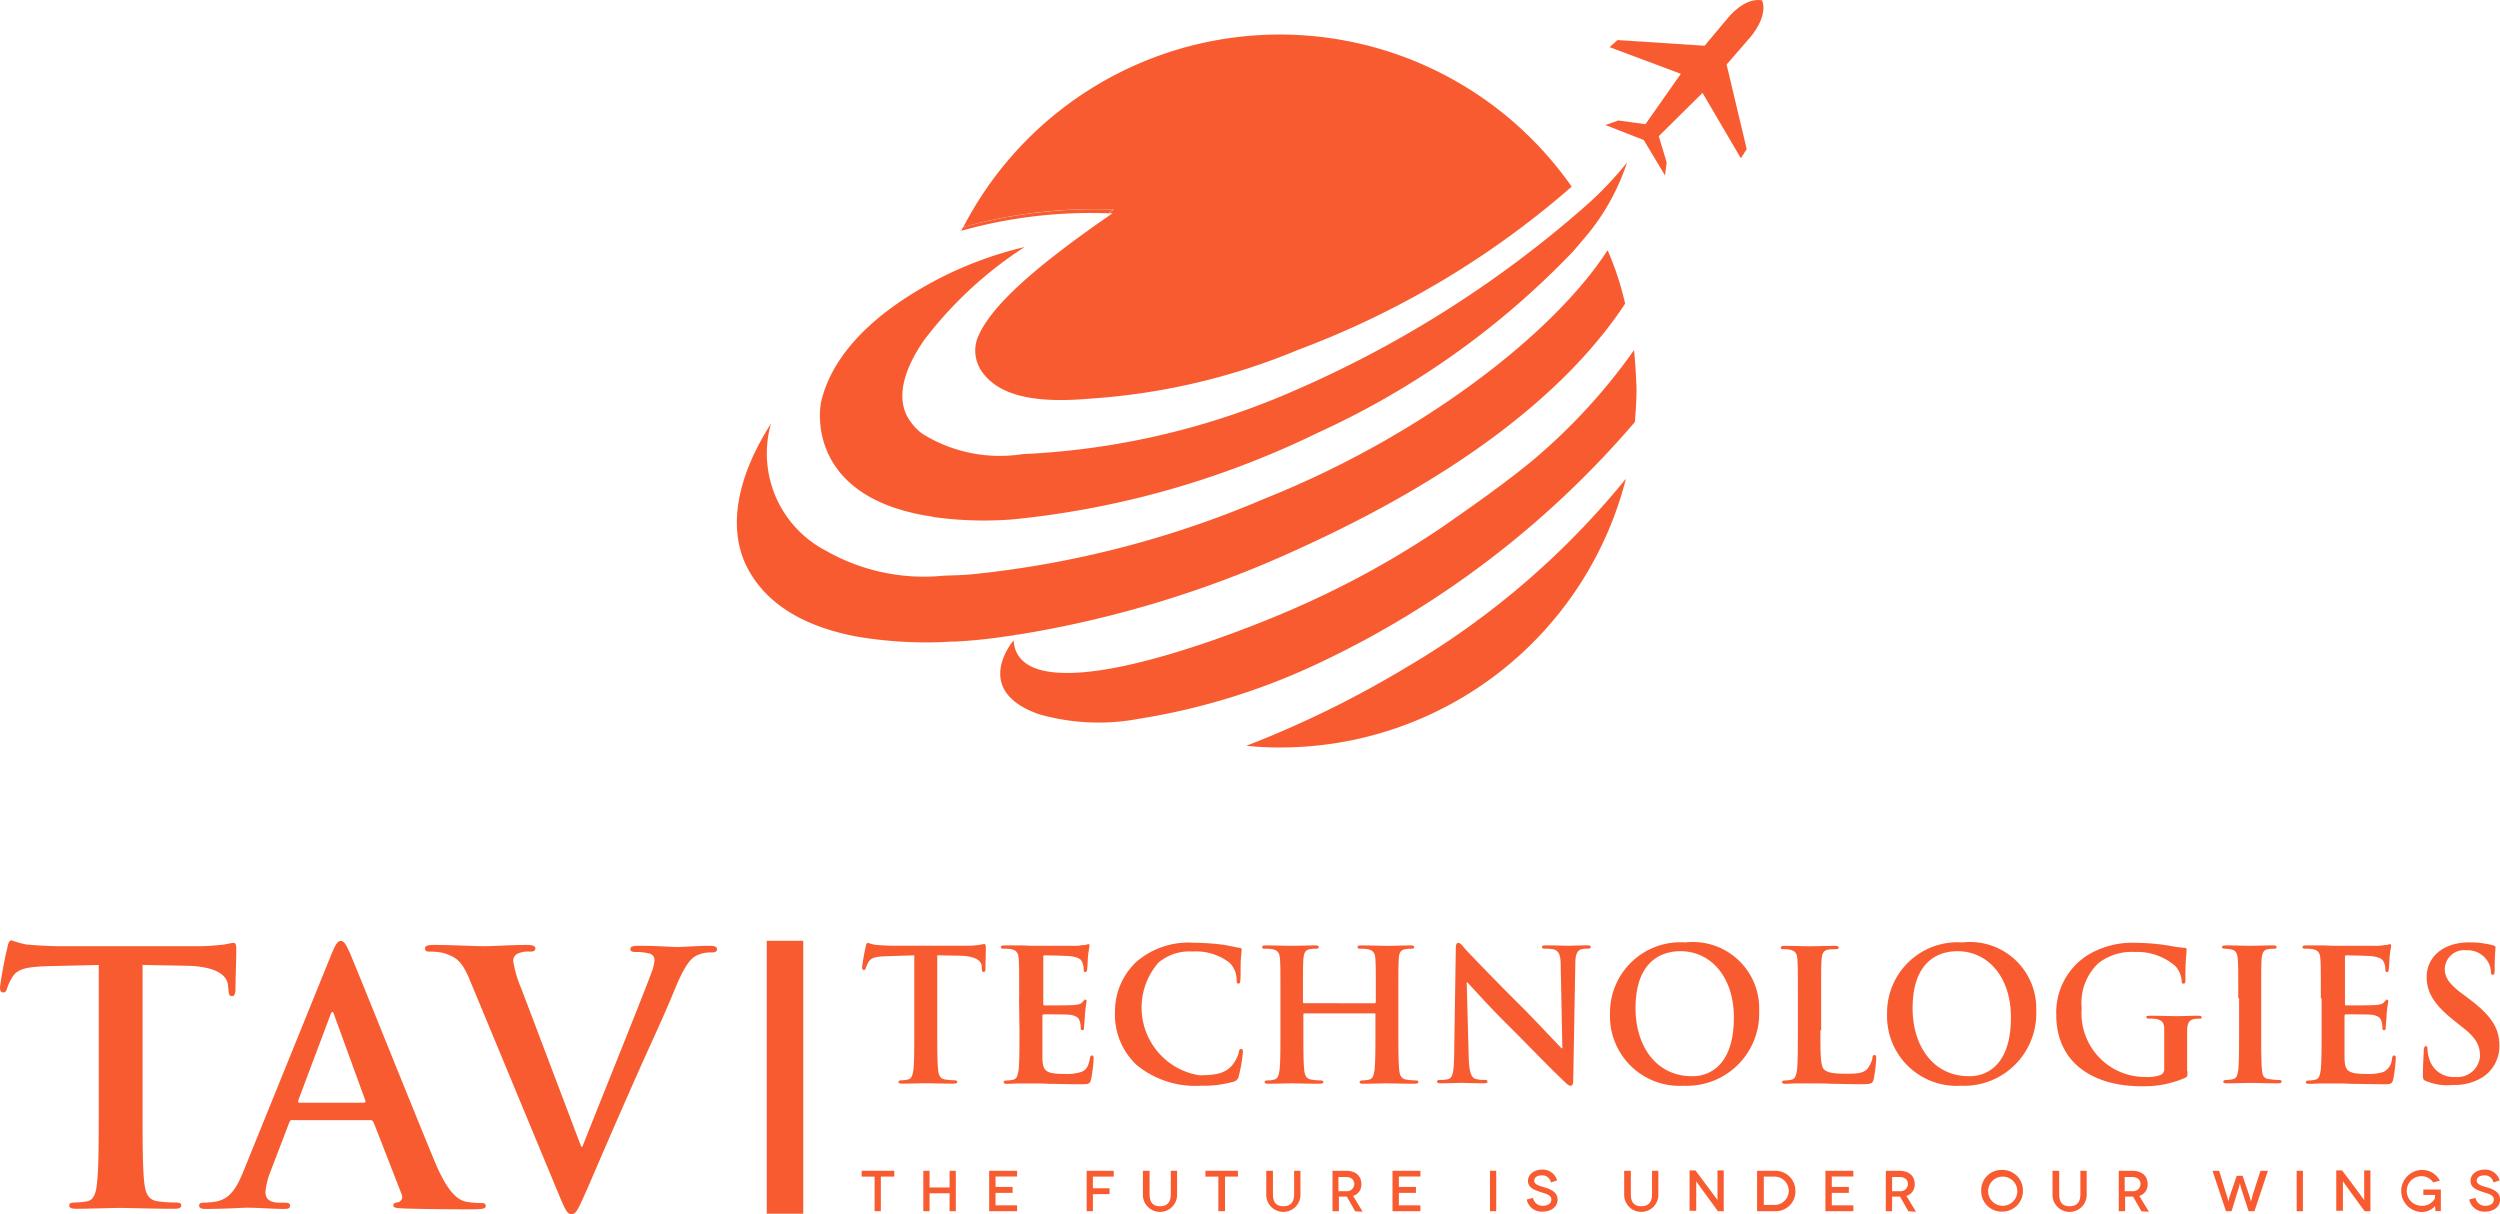 <svg xmlns="http://www.w3.org/2000/svg" width="92.846" height="45.091" viewBox="0 0 92.846 45.091"><defs><style>.a{fill:#f95b30;}.b{fill:none;stroke:#f95b30;stroke-miterlimit:10;stroke-width:1.355px;}</style></defs><path class="a" d="M387.575,6.045l-.294-.975,1.625-1.609,1.424,2.429.217-.34L389.8,2.408l.9-1.037s.65-.743.418-1.346c-.65-.124-1.253.634-1.253.634l-.882,1.052L385.749,1.5l-.294.263,2.646.99-1.315,1.872-1.006-.139-.48.17,1.424.557.789,1.315Z" transform="translate(-325.677 -0.012)"/><path class="a" d="M225.216,40.609A41.147,41.147,0,0,1,214.2,47.557a28.221,28.221,0,0,1-9.9,2.275,5.454,5.454,0,0,1-3.729-.758,2.062,2.062,0,0,1-.526-.588c-.418-.712-.217-1.718.6-2.894a14.72,14.72,0,0,1,3.729-3.451,14.05,14.05,0,0,0-3.188,1.176c-2.909,1.516-4.039,3.188-4.364,4.549-.108.449-.433,3.559,4.008,4.271a.681.681,0,0,1,.155.031c.108.015.232.031.356.046a13.8,13.8,0,0,0,2.553.046,33.247,33.247,0,0,0,10.878-2.987c.2-.093.387-.186.588-.279a30.719,30.719,0,0,0,9.393-6.7l-.17.17.17-.17c.186-.217.356-.418.526-.619A8.32,8.32,0,0,0,226.748,39a12.8,12.8,0,0,1-1.532,1.609" transform="translate(-166.321 -32.967)"/><path class="a" d="M230.777,50.921a.628.628,0,0,0-.077.139,17.835,17.835,0,0,1,5.462-.65l.186-.139a18.526,18.526,0,0,0-5.571.65" transform="translate(-195.001 -42.489)"/><path class="a" d="M231.8,20.679c.5.851,1.609,1.362,4.07,1.145A24.226,24.226,0,0,0,243.657,20a32.993,32.993,0,0,0,10.136-6.051,13.231,13.231,0,0,0-22.593,1.5,18.085,18.085,0,0,1,5.586-.65,2.262,2.262,0,0,1-.2.139h.155c-2.739,1.888-4.565,3.435-5.029,4.673a1.339,1.339,0,0,0,.093,1.068" transform="translate(-195.423 -7.017)"/><path class="a" d="M305.166,121.833a38.144,38.144,0,0,1-6.066,2.987,12.181,12.181,0,0,0,1.3.062,13.244,13.244,0,0,0,12.8-9.981,30.211,30.211,0,0,1-8.031,6.933" transform="translate(-252.816 -97.122)"/><path class="a" d="M209.154,60.1c-2,3.095-6.9,6.886-12.7,9.207a37.132,37.132,0,0,1-10.832,2.816c-.046,0-.108.015-.17.015-.34.031-.665.031-.975.046a7.347,7.347,0,0,1-4.348-.928,4.071,4.071,0,0,1-2.043-4.72c-1.284,2.012-1.578,3.838-.944,5.215.7,1.486,2.213,2.352,4.225,2.708a15.443,15.443,0,0,0,3.451.17h.124c.588-.031,1.207-.093,1.826-.186l.325-.046a.784.784,0,0,1,.2-.031,40.155,40.155,0,0,0,10.167-3.079c6.515-2.925,10.337-6.159,12.349-9.207a10.993,10.993,0,0,0-.65-1.981" transform="translate(-149.454 -50.802)"/><path class="a" d="M263.628,84a21.733,21.733,0,0,1-3.714,4.054c-.959.8-2.1,1.609-3.389,2.507a34.039,34.039,0,0,1-5.756,3.141s-5.462,2.4-8.387,2.29c-1.021-.031-1.749-.371-1.8-1.207,0,0-1.594,1.841.928,2.739a8.053,8.053,0,0,0,3.745.17,24.616,24.616,0,0,0,6.685-2.074h0a35.16,35.16,0,0,0,11.714-8.944c.031-.4.062-.8.062-1.222-.015-.48-.046-.975-.093-1.455" transform="translate(-202.938 -71.003)"/><path class="a" d="M208.819,226.764l-1.006.031c-.4.016-.557.046-.665.2a1.31,1.31,0,0,0-.108.232c-.015.062-.031.077-.077.077s-.062-.031-.062-.108a7.842,7.842,0,0,1,.139-.774c.015-.093.046-.124.077-.124a1.694,1.694,0,0,0,.294.077c.2.015.464.031.681.031h2.693a2.931,2.931,0,0,0,.464-.031c.093-.015.155-.031.186-.031.046,0,.062.031.062.139,0,.139-.015.619-.015.789,0,.062-.015.108-.062.108-.062,0-.062-.031-.077-.139v-.077c-.015-.186-.2-.371-.8-.387l-.851-.015v2.785c0,.619,0,1.161.031,1.455.015.186.062.34.263.371a2.528,2.528,0,0,0,.34.031c.077,0,.108.015.108.062s-.062.062-.124.062c-.449,0-.867-.015-1.068-.015-.155,0-.588.015-.851.015-.093,0-.139-.015-.139-.062,0-.031.031-.062.108-.062a1.076,1.076,0,0,0,.248-.031c.139-.031.17-.17.2-.371.031-.279.031-.82.031-1.455v-2.785Z" transform="translate(-174.884 -191.283)"/><path class="a" d="M240.881,228.612c0-1.037,0-1.222-.015-1.439-.015-.232-.062-.34-.294-.387a1.333,1.333,0,0,0-.263-.015c-.077,0-.108-.015-.108-.062s.046-.062.155-.062h.557c.17,0,.34.015.433.015h1.7c.124-.015.232-.031.294-.031.031,0,.077-.031.108-.031s.046.031.046.062c0,.046-.031.124-.062.449,0,.062-.015.371-.031.449,0,.031-.015.077-.062.077s-.062-.031-.062-.093a.563.563,0,0,0-.046-.248c-.046-.124-.108-.2-.449-.248-.124-.015-.836-.031-.959-.031-.031,0-.046.015-.046.062V228.8c0,.046,0,.077.046.077.155,0,.928,0,1.083-.015.17-.015.263-.031.325-.108.046-.046.077-.093.108-.093s.046.015.046.062c0,.031-.031.155-.062.5,0,.139-.031.4-.031.449,0,.062,0,.124-.062.124a.057.057,0,0,1-.062-.062.769.769,0,0,0-.031-.248c-.031-.139-.124-.232-.387-.263-.124-.015-.8-.015-.959-.015-.031,0-.046.031-.046.062v1.578c.015.464.124.573.82.573a1.787,1.787,0,0,0,.634-.077c.186-.077.263-.232.309-.5.015-.077.031-.108.077-.108.062,0,.062.062.062.124a5.972,5.972,0,0,1-.093.758c-.046.186-.108.186-.371.186-.511,0-.882-.015-1.176-.015-.294-.015-.5-.015-.712-.015h-.387c-.155,0-.34.015-.464.015-.093,0-.139-.015-.139-.062,0-.031.031-.062.108-.062a1.077,1.077,0,0,0,.248-.031c.139-.031.17-.17.2-.371.031-.279.031-.82.031-1.455l-.016-1.192Z" transform="translate(-203.031 -191.537)"/><path class="a" d="M268.436,230.865a2.557,2.557,0,0,1-.836-2,2.529,2.529,0,0,1,.789-1.857,2.967,2.967,0,0,1,2.151-.712,8.917,8.917,0,0,1,.99.062c.263.031.48.093.681.124.077,0,.093.046.093.077,0,.062-.015.139-.031.371-.016.217,0,.6-.016.727,0,.108-.015.155-.077.155s-.062-.062-.062-.155a.9.9,0,0,0-.263-.619,2.048,2.048,0,0,0-1.377-.418,1.785,1.785,0,0,0-1.269.418,2.545,2.545,0,0,0,1.517,4.178c.6,0,.975-.062,1.238-.387a1.247,1.247,0,0,0,.232-.449c.015-.108.031-.139.093-.139.046,0,.062.046.062.108a5.437,5.437,0,0,1-.155.9.252.252,0,0,1-.17.2,3.983,3.983,0,0,1-1.222.155,3.426,3.426,0,0,1-2.368-.743" transform="translate(-226.191 -191.283)"/><path class="a" d="M307.078,229.051a.049.049,0,0,0,.046-.046v-.139c0-1.037,0-1.222-.015-1.439-.015-.232-.062-.34-.294-.387a1.335,1.335,0,0,0-.263-.015c-.077,0-.108-.015-.108-.062s.046-.062.139-.062c.371,0,.789.016.975.016.17,0,.588-.016.851-.016.093,0,.139.016.139.062s-.031.062-.124.062a.952.952,0,0,0-.2.015c-.186.031-.248.155-.248.387-.015.217-.015.4-.015,1.439v1.192c0,.619,0,1.161.031,1.455.015.186.062.34.263.371a2.531,2.531,0,0,0,.34.031c.077,0,.108.015.108.062s-.062.062-.139.062c-.433,0-.867-.015-1.052-.015-.155,0-.588.015-.851.015-.093,0-.139-.015-.139-.062,0-.031.031-.062.108-.062a1.077,1.077,0,0,0,.248-.031c.139-.031.17-.17.2-.371.031-.279.031-.82.031-1.455v-.6c0-.031-.015-.031-.046-.031h-2.584c-.016,0-.046,0-.046.031v.6c0,.619,0,1.161.031,1.455.016.186.062.34.263.371a2.53,2.53,0,0,0,.34.031c.077,0,.108.015.108.062s-.062.062-.139.062c-.449,0-.867-.015-1.052-.015-.155,0-.588.015-.851.015-.093,0-.139-.015-.139-.062,0-.031.031-.062.108-.062a.97.97,0,0,0,.248-.031c.139-.031.17-.17.2-.371.031-.279.031-.82.031-1.455v-1.192c0-1.037,0-1.222-.015-1.439-.016-.232-.062-.34-.294-.387a1.257,1.257,0,0,0-.263-.015c-.077,0-.108-.015-.108-.062s.046-.062.139-.062c.371,0,.789.015.975.015.155,0,.588-.015.851-.015.093,0,.139.015.139.062s-.046.062-.124.062a1.111,1.111,0,0,0-.2.015c-.186.031-.232.155-.248.387-.015.217-.015.4-.015,1.439V229a.041.041,0,0,0,.046.046Z" transform="translate(-256.028 -191.79)"/><path class="a" d="M346.076,230.586c.015.526.108.712.232.758a.982.982,0,0,0,.356.046c.077,0,.108.015.108.062,0,.062-.062.062-.155.062-.433,0-.712-.015-.836-.015-.062,0-.371.015-.727.015-.093,0-.155,0-.155-.062,0-.046.046-.062.108-.062a1.052,1.052,0,0,0,.309-.031c.17-.062.2-.248.217-.836l.062-3.992c0-.139.016-.232.093-.232s.139.093.248.217c.077.093,1.114,1.176,2.1,2.151.464.464,1.377,1.439,1.486,1.547h.031l-.062-3.048c0-.418-.062-.542-.232-.619a1.446,1.446,0,0,0-.356-.031c-.077,0-.108-.015-.108-.062,0-.062.077-.062.17-.062.356,0,.681.015.82.015.077,0,.34-.015.665-.015.093,0,.155,0,.155.062,0,.046-.046.062-.124.062a.95.95,0,0,0-.2.015c-.186.046-.248.2-.248.573l-.077,4.286c0,.155-.031.217-.093.217-.077,0-.155-.077-.232-.155-.433-.4-1.3-1.3-2-2-.743-.727-1.486-1.563-1.609-1.687H346Z" transform="translate(-291.529 -191.283)"/><path class="a" d="M391,228.985c0-1.516-.867-2.46-1.981-2.46-.774,0-1.671.433-1.671,2.12,0,1.408.774,2.522,2.089,2.522.464.016,1.563-.217,1.563-2.182m-4.6-.124a2.618,2.618,0,0,1,2.8-2.662,2.463,2.463,0,0,1,2.739,2.538,2.685,2.685,0,0,1-2.8,2.785,2.585,2.585,0,0,1-2.739-2.662" transform="translate(-326.607 -191.199)"/><path class="a" d="M428.87,230.141c0,.867,0,1.331.139,1.455.124.108.294.155.82.155.356,0,.619,0,.789-.186a.959.959,0,0,0,.186-.4c0-.062.015-.108.077-.108.046,0,.062.031.062.124a6.035,6.035,0,0,1-.093.774c-.046.155-.077.186-.433.186-.5,0-.836-.016-1.145-.016-.31-.015-.557-.015-.836-.015h-.387c-.155,0-.34.015-.464.015-.093,0-.139-.015-.139-.062,0-.031.031-.062.108-.062a.97.97,0,0,0,.248-.031c.139-.031.17-.17.2-.371.031-.279.031-.82.031-1.439v-1.192c0-1.037,0-1.222-.016-1.439-.015-.232-.062-.34-.294-.387a.885.885,0,0,0-.217-.015c-.077,0-.108-.015-.108-.062s.046-.062.155-.062c.325,0,.743.015.928.015.155,0,.65-.015.928-.015.093,0,.139.015.139.062s-.046.062-.124.062a1.5,1.5,0,0,0-.263.015c-.186.031-.232.155-.248.387-.016.217-.016.4-.016,1.439v1.176Z" transform="translate(-361.263 -191.875)"/><path class="a" d="M457.5,228.985c0-1.516-.867-2.46-1.981-2.46-.774,0-1.671.433-1.671,2.12,0,1.408.774,2.522,2.089,2.522.464.016,1.563-.217,1.563-2.182m-4.6-.124a2.618,2.618,0,0,1,2.8-2.662,2.463,2.463,0,0,1,2.739,2.538,2.685,2.685,0,0,1-2.8,2.785,2.585,2.585,0,0,1-2.739-2.662" transform="translate(-382.817 -191.199)"/><path class="a" d="M498.374,231.066c0,.186,0,.2-.093.248a3.786,3.786,0,0,1-1.64.309c-1.671,0-3.141-.789-3.141-2.662a2.521,2.521,0,0,1,1.176-2.213,3.222,3.222,0,0,1,1.826-.449,7.865,7.865,0,0,1,1.207.108,5.063,5.063,0,0,0,.542.077c.077,0,.093.031.093.077a9.4,9.4,0,0,0-.046,1.114c0,.108-.015.139-.077.139-.046,0-.062-.031-.062-.093a.941.941,0,0,0-.232-.557,2.164,2.164,0,0,0-1.517-.526,2,2,0,0,0-1.346.418,2.024,2.024,0,0,0-.619,1.671,2.36,2.36,0,0,0,2.368,2.553,1.428,1.428,0,0,0,.573-.077.251.251,0,0,0,.124-.248v-1.439c0-.232-.062-.34-.294-.387a1.255,1.255,0,0,0-.263-.015c-.062,0-.108-.015-.108-.046,0-.062.046-.062.139-.062.356,0,.774.015.99.015s.573-.015.789-.015c.093,0,.139.015.139.062s-.046.046-.093.046a.965.965,0,0,0-.186.015c-.186.031-.248.155-.263.387v1.547Z" transform="translate(-417.134 -191.283)"/><path class="a" d="M533.9,228.865c0-1.037,0-1.222-.016-1.439-.015-.232-.077-.34-.232-.371a1.2,1.2,0,0,0-.247-.031c-.062,0-.108-.015-.108-.062s.062-.062.17-.062c.263,0,.681.015.882.015.17,0,.572-.015.835-.015.093,0,.139.015.139.062,0,.062-.046.062-.108.062a.953.953,0,0,0-.2.015c-.186.031-.232.155-.248.387-.015.217-.015.4-.015,1.439v1.192c0,.665,0,1.192.031,1.486.016.186.062.309.279.325a2.531,2.531,0,0,0,.34.031c.077,0,.108.015.108.062s-.062.062-.124.062c-.449,0-.867-.015-1.052-.015-.155,0-.588.015-.851.015-.093,0-.139-.015-.139-.062,0-.031.031-.062.108-.062a1.077,1.077,0,0,0,.248-.031c.139-.031.17-.139.2-.34.031-.279.031-.82.031-1.486v-1.176Z" transform="translate(-450.775 -191.79)"/><path class="a" d="M553.281,228.612c0-1.037,0-1.222-.015-1.439-.015-.232-.062-.34-.294-.387a1.333,1.333,0,0,0-.263-.015c-.077,0-.108-.015-.108-.062s.046-.062.155-.062h.557c.17,0,.341.015.433.015h1.7c.124-.015.232-.031.294-.031.031,0,.077-.031.108-.031s.046.031.046.062c0,.046-.031.124-.062.449,0,.062-.016.371-.031.449,0,.031-.016.077-.062.077s-.062-.031-.062-.093a.563.563,0,0,0-.046-.248c-.046-.124-.124-.2-.449-.248-.124-.015-.836-.031-.959-.031-.031,0-.046.015-.046.062V228.8c0,.046,0,.077.046.077.155,0,.928,0,1.083-.015.17-.015.263-.031.325-.108.046-.046.077-.093.108-.093s.046.015.046.062c0,.031-.031.155-.062.5,0,.139-.031.4-.031.449,0,.062,0,.124-.062.124a.057.057,0,0,1-.062-.062.768.768,0,0,0-.031-.248c-.031-.139-.124-.232-.371-.263-.124-.015-.8-.015-.959-.015-.031,0-.046.031-.046.062v1.578c.015.464.124.573.82.573a1.787,1.787,0,0,0,.634-.077.59.59,0,0,0,.31-.5c.015-.077.031-.108.077-.108.062,0,.062.062.062.124a5.983,5.983,0,0,1-.093.758c-.046.186-.108.186-.371.186-.511,0-.882-.015-1.176-.015-.294-.015-.5-.015-.712-.015h-.387c-.155,0-.34.015-.464.015-.093,0-.139-.015-.139-.062,0-.031.031-.062.108-.062a1.077,1.077,0,0,0,.248-.031c.139-.031.17-.17.2-.371.031-.279.031-.82.031-1.455v-1.192Z" transform="translate(-467.089 -191.537)"/><path class="a" d="M581.624,231.353c-.108-.046-.124-.077-.124-.232,0-.371.031-.774.031-.9,0-.093.031-.17.077-.17.062,0,.062.062.062.124a1.444,1.444,0,0,0,.062.34.939.939,0,0,0,.975.681.835.835,0,0,0,.913-.774c0-.34-.093-.65-.665-1.083l-.309-.248c-.743-.588-1.006-1.052-1.006-1.609,0-.743.619-1.284,1.563-1.284a3.368,3.368,0,0,1,.9.108c.062.016.093.031.093.077,0,.093-.031.279-.031.82,0,.155-.015.2-.077.2-.047,0-.062-.046-.062-.124a.809.809,0,0,0-.17-.449.879.879,0,0,0-.743-.34.716.716,0,0,0-.8.7c0,.309.155.557.727.975l.186.139c.82.619,1.114,1.083,1.114,1.733a1.374,1.374,0,0,1-.635,1.176,1.957,1.957,0,0,1-1.083.279,2.032,2.032,0,0,1-.99-.139" transform="translate(-491.517 -191.199)"/><path class="a" d="M206.8,281v.217h.48V282.5h.232v-1.284h.5V281Z" transform="translate(-174.799 -237.519)"/><path class="a" d="M222.575,281v.619h-.743V281H221.6v1.5h.232v-.665h.743v.665h.232V281Z" transform="translate(-187.309 -237.519)"/><path class="a" d="M237.4,281v1.5h1.037v-.217h-.8v-.464h.634V281.6h-.634v-.387h.8V281Z" transform="translate(-200.664 -237.519)"/><path class="a" d="M260.8,281v1.5h.232v-.634h.619v-.217h-.619v-.433h.774V281Z" transform="translate(-220.443 -237.519)"/><path class="a" d="M275.569,281v.867a.635.635,0,1,1-1.269,0V281h.248v.867c0,.309.124.449.387.449s.4-.139.4-.449V281Z" transform="translate(-231.854 -237.519)"/><path class="a" d="M289.3,281v.217h.48V282.5h.248v-1.284h.48V281Z" transform="translate(-244.533 -237.519)"/><path class="a" d="M305.169,281v.867a.635.635,0,1,1-1.269,0V281h.248v.867c0,.309.124.449.387.449s.4-.139.4-.449V281Z" transform="translate(-256.873 -237.519)"/><path class="a" d="M320.3,281.758a.275.275,0,0,0,.309-.263c0-.155-.108-.263-.309-.263h-.279v.526Zm.34.743-.309-.542h-.294v.542H319.8V281h.5c.356,0,.573.186.573.5a.432.432,0,0,1-.309.433l.356.588-.279-.016Z" transform="translate(-270.313 -237.519)"/><path class="a" d="M334.2,281v1.5h1.037v-.217h-.8v-.464h.634V281.6h-.634v-.387h.8V281Z" transform="translate(-282.485 -237.519)"/><rect class="a" width="0.232" height="1.501" transform="translate(55.336 43.481)"/><path class="a" d="M367.3,281.18a.322.322,0,0,0-.34-.263c-.17,0-.279.077-.279.2,0,.139.186.186.387.248.217.062.48.17.48.449,0,.263-.232.449-.557.449a.563.563,0,0,1-.588-.449l.232-.062a.359.359,0,0,0,.371.294c.186,0,.31-.093.31-.232,0-.186-.232-.217-.449-.294-.17-.062-.418-.139-.418-.4,0-.232.217-.418.526-.418a.558.558,0,0,1,.557.4Z" transform="translate(-309.702 -237.265)"/><path class="a" d="M391.069,281v.867a.635.635,0,1,1-1.269,0V281h.248v.867c0,.309.124.449.387.449s.4-.139.4-.449V281Z" transform="translate(-329.481 -237.519)"/><path class="a" d="M406.769,280.915v1.5h-.217l-.542-.743c-.139-.186-.263-.371-.263-.371h0v1.1H405.5v-1.5h.217l.557.743c.108.155.263.356.263.356h0v-1.1h.232Z" transform="translate(-342.752 -237.434)"/><path class="a" d="M422.35,282.269a.526.526,0,0,0,0-1.052h-.4v1.052Zm0-1.269a.744.744,0,0,1,.774.758.732.732,0,0,1-.774.743h-.65V281Z" transform="translate(-356.445 -237.519)"/><path class="a" d="M438.1,281v1.5h1.037v-.217h-.8v-.464h.634V281.6h-.634v-.387h.8V281Z" transform="translate(-370.307 -237.519)"/><path class="a" d="M453.111,281.758a.275.275,0,0,0,.31-.263c0-.155-.108-.263-.31-.263h-.279v.526Zm.325.743-.309-.542h-.294v.542H452.6V281h.5c.356,0,.573.186.573.5a.432.432,0,0,1-.309.433l.356.588-.279-.016Z" transform="translate(-382.563 -237.519)"/><path class="a" d="M476.271,282.131a.542.542,0,1,0,0-1.083.542.542,0,0,0,0,1.083m0-1.331a.757.757,0,0,1,.774.774.766.766,0,0,1-.774.774.757.757,0,0,1-.774-.774.748.748,0,0,1,.774-.774" transform="translate(-401.917 -237.35)"/><path class="a" d="M493.869,281v.867a.635.635,0,1,1-1.269,0V281h.248v.867c0,.309.124.449.387.449s.4-.139.4-.449V281Z" transform="translate(-416.373 -237.519)"/><path class="a" d="M509,281.758a.275.275,0,0,0,.309-.263c0-.155-.108-.263-.309-.263h-.279v.526Zm.34.743-.309-.542h-.294v.542H508.5V281h.5c.356,0,.573.186.573.5a.432.432,0,0,1-.309.433l.356.588-.279-.016Z" transform="translate(-429.813 -237.519)"/><path class="a" d="M533.058,281l-.5,1.5h-.217l-.247-.758a2.085,2.085,0,0,1-.077-.279h0a2.07,2.07,0,0,1-.077.279l-.232.758H531.5L531,281h.248l.279.913a1.7,1.7,0,0,1,.062.232h0a1.689,1.689,0,0,1,.062-.232l.248-.727h.217l.248.727a1.711,1.711,0,0,1,.062.232s.031-.093.062-.232l.294-.913Z" transform="translate(-448.831 -237.519)"/><rect class="a" width="0.232" height="1.501" transform="translate(85.295 43.481)"/><path class="a" d="M561.969,280.915v1.5h-.217l-.542-.743c-.139-.186-.263-.371-.263-.371h0v1.1H560.7v-1.5h.217l.557.743c.108.155.263.356.263.356h0v-1.1h.232Z" transform="translate(-473.935 -237.434)"/><path class="a" d="M577.469,282.146a.677.677,0,0,1-.5.217.782.782,0,0,1,0-1.563.735.735,0,0,1,.681.4l-.248.062a.535.535,0,0,0-.433-.232.549.549,0,0,0,0,1.1.53.53,0,0,0,.5-.279v-.124h-.433v-.2h.65v.8h-.2c-.015-.155-.015-.186-.015-.186Z" transform="translate(-487.037 -237.35)"/><path class="a" d="M593.5,281.18a.322.322,0,0,0-.34-.263c-.17,0-.279.077-.279.2,0,.139.186.186.387.248.217.062.48.17.48.449,0,.263-.232.449-.557.449a.563.563,0,0,1-.588-.449l.232-.062a.359.359,0,0,0,.371.294c.186,0,.31-.093.31-.232,0-.186-.232-.217-.449-.294-.17-.062-.418-.139-.418-.4,0-.232.217-.418.526-.418a.558.558,0,0,1,.557.4Z" transform="translate(-500.899 -237.265)"/><path class="a" d="M3.667,226.613l-1.934.046c-.743.031-1.052.093-1.253.371a2.177,2.177,0,0,0-.217.449c-.031.108-.062.155-.139.155-.093,0-.124-.062-.124-.2a15.085,15.085,0,0,1,.279-1.486c.031-.17.077-.248.155-.248a3.649,3.649,0,0,0,.557.155c.371.031.867.062,1.3.062H7.412a8.6,8.6,0,0,0,.9-.062c.2-.031.294-.062.356-.062.093,0,.108.077.108.279,0,.279-.031,1.161-.031,1.5-.015.124-.046.2-.124.2-.108,0-.124-.062-.139-.263l-.015-.139c-.031-.34-.371-.7-1.532-.727l-1.64-.031v5.308c0,1.192,0,2.213.062,2.77.046.371.124.65.511.7a4.647,4.647,0,0,0,.665.046c.139,0,.2.031.2.108,0,.093-.108.124-.248.124-.851,0-1.671-.031-2.027-.031-.294,0-1.114.031-1.625.031-.17,0-.263-.031-.263-.124,0-.062.046-.108.2-.108a2.887,2.887,0,0,0,.464-.046c.263-.046.34-.34.371-.712.062-.542.062-1.563.062-2.754v-5.308Z" transform="translate(0 -190.776)"/><path class="a" d="M53.912,231.9c.062,0,.077-.046.062-.077l-1.161-3.188c-.015-.046-.031-.108-.062-.108s-.062.062-.077.108l-1.192,3.172c-.015.046,0,.093.046.093Zm-2.646.634c-.062,0-.093.031-.124.108l-.681,1.78a2.761,2.761,0,0,0-.2.789c0,.232.124.4.526.4h.186c.155,0,.2.031.2.108,0,.108-.077.124-.217.124-.418,0-.975-.046-1.377-.046-.139,0-.851.046-1.532.046-.17,0-.248-.031-.248-.124,0-.077.046-.108.155-.108a3.514,3.514,0,0,0,.4-.031c.588-.077.836-.511,1.1-1.161l3.25-8.016c.155-.371.232-.511.356-.511s.186.124.325.418c.309.712,2.383,5.9,3.2,7.861.5,1.161.867,1.346,1.145,1.408a3.489,3.489,0,0,0,.542.046c.108,0,.17.015.17.108,0,.108-.124.124-.6.124-.464,0-1.408,0-2.445-.031-.232-.015-.387-.015-.387-.108,0-.077.046-.108.186-.124a.212.212,0,0,0,.124-.294l-1.037-2.662c-.031-.062-.062-.093-.124-.093H51.266Z" transform="translate(-40.403 -190.945)"/><path class="a" d="M103.656,228.084c-.294-.712-.526-.851-.99-.99a2.278,2.278,0,0,0-.511-.046c-.124,0-.155-.046-.155-.124,0-.108.139-.124.34-.124.681,0,1.424.046,1.872.046.325,0,.944-.046,1.594-.046.155,0,.294.031.294.124s-.077.124-.186.124a.942.942,0,0,0-.511.093.3.3,0,0,0-.124.279,4.234,4.234,0,0,0,.294.99l2.228,5.88h.046c.557-1.424,2.244-5.586,2.553-6.437a1.688,1.688,0,0,0,.124-.48.245.245,0,0,0-.17-.248,1.848,1.848,0,0,0-.511-.062c-.124,0-.217-.015-.217-.108,0-.108.124-.124.356-.124.65,0,1.192.046,1.362.046.217,0,.836-.046,1.222-.046.17,0,.279.031.279.124s-.077.124-.2.124a1.135,1.135,0,0,0-.634.155c-.17.124-.371.34-.712,1.161-.5,1.222-.851,1.919-1.547,3.5-.836,1.888-1.439,3.3-1.718,3.946-.34.758-.418.959-.588.959s-.248-.186-.5-.789Z" transform="translate(-86.216 -191.706)"/><line class="b" y2="10.136" transform="translate(29.154 34.939)"/></svg>